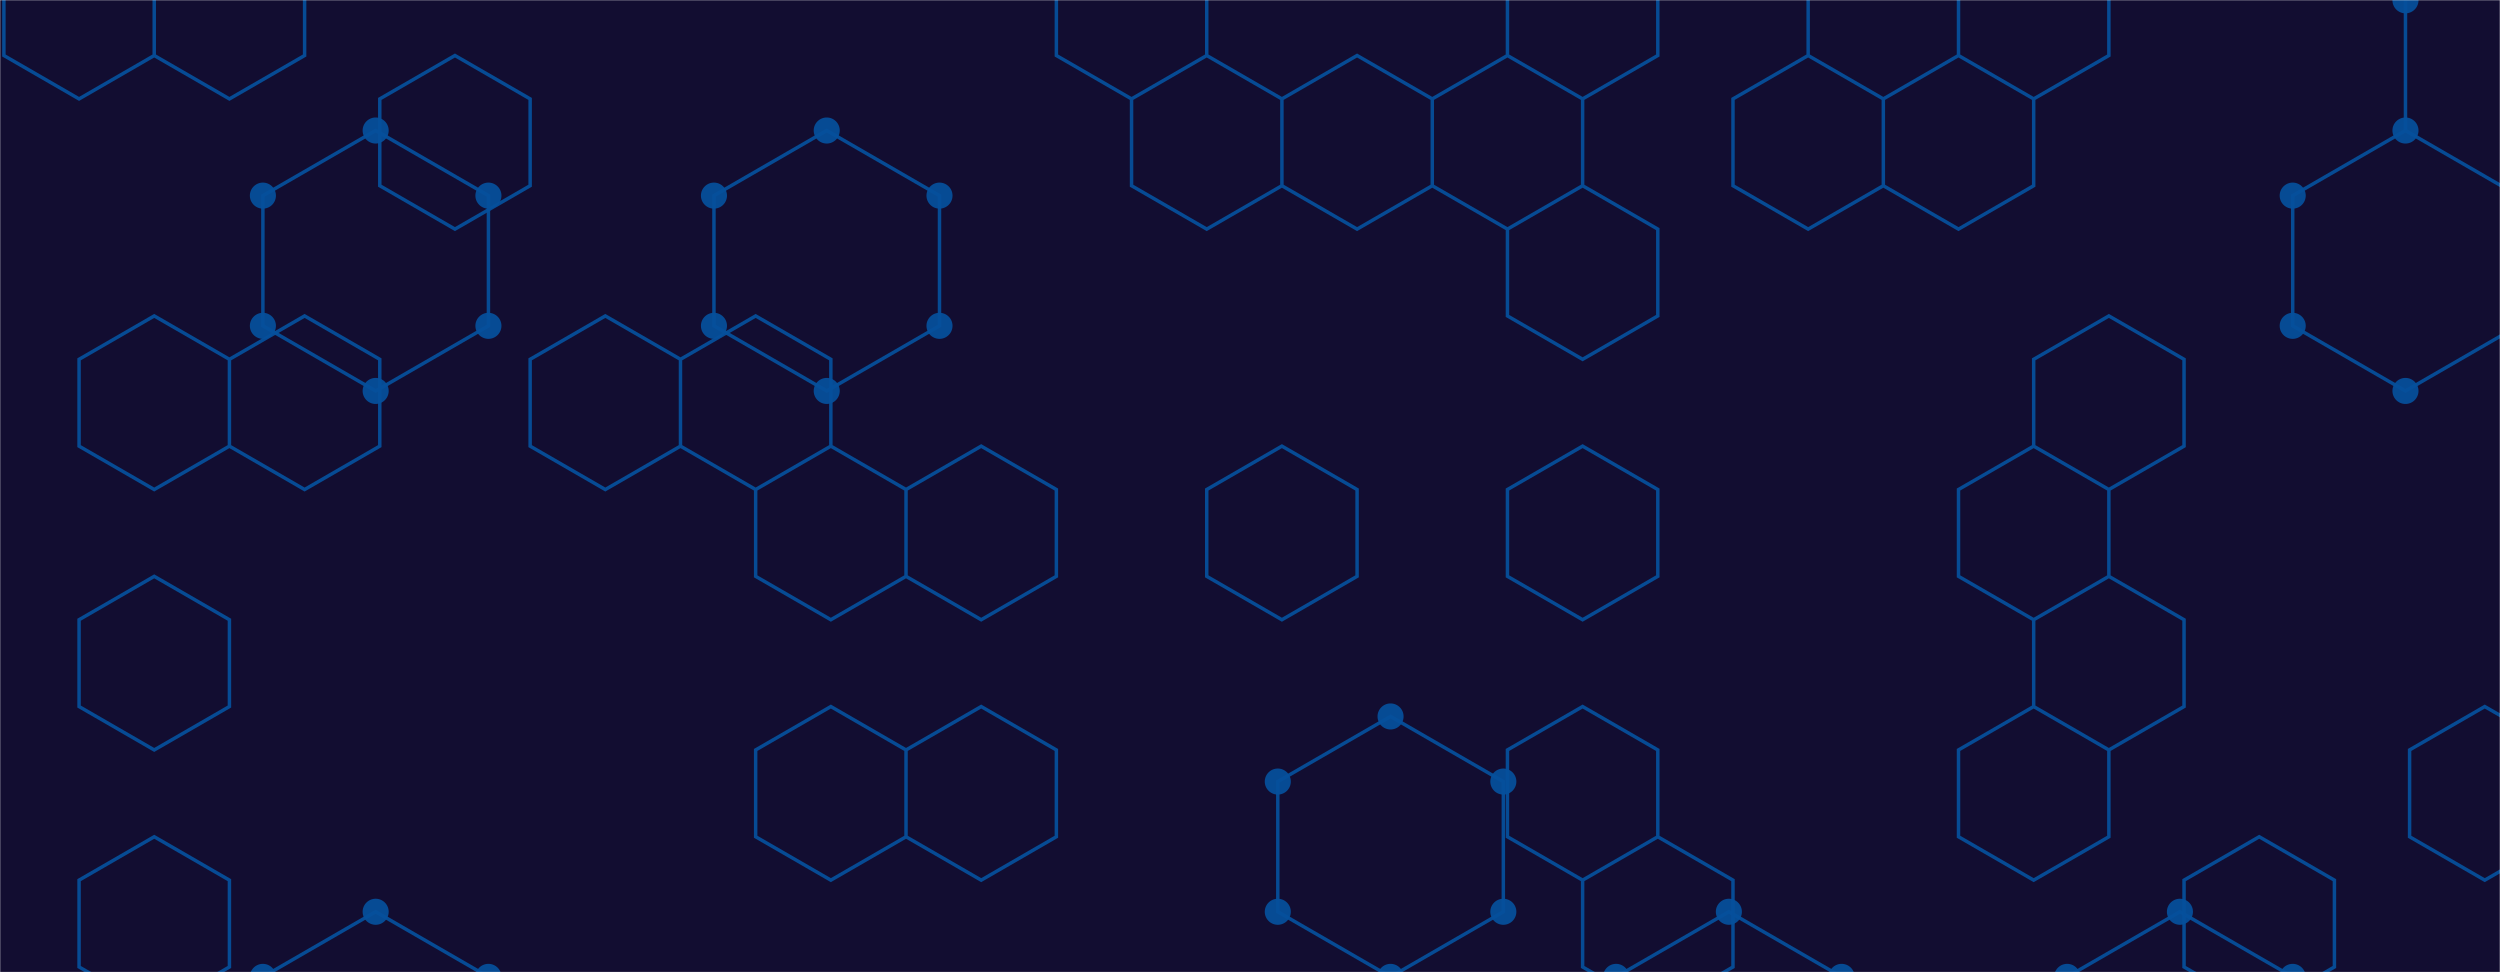 <svg xmlns="http://www.w3.org/2000/svg" version="1.1"
    xmlns:xlink="http://www.w3.org/1999/xlink"
    xmlns:svgjs="http://svgjs.com/svgjs" width="1440" height="560" preserveAspectRatio="none" viewBox="0 0 1440 560">
    <g mask="url(&quot;#SvgjsMask1020&quot;)" fill="none">
        <rect width="1440" height="560" x="0" y="0" fill="#120d31"></rect>
        <path d="M216.38 75.18L281.33 112.68L281.33 187.68L216.38 225.18L151.43 187.68L151.43 112.68zM216.38 525.18L281.33 562.68L281.33 637.68L216.38 675.18L151.43 637.68L151.43 562.68zM476.2 75.18L541.15 112.68L541.15 187.68L476.2 225.18L411.24 187.68L411.24 112.68zM800.96 412.68L865.92 450.18L865.92 525.18L800.96 562.68L736.01 525.18L736.01 450.18zM995.83 525.18L1060.78 562.68L1060.78 637.68L995.83 675.18L930.87 637.68L930.87 562.68zM1255.64 525.18L1320.59 562.68L1320.59 637.68L1255.64 675.18L1190.69 637.68L1190.69 562.68zM1385.55 75.18L1450.5 112.68L1450.5 187.68L1385.55 225.18L1320.6 187.68L1320.6 112.68zM1450.5 -37.32L1515.46 0.18L1515.46 75.18L1450.5 112.68L1385.55 75.18L1385.55 0.18zM1515.46 75.18L1580.41 112.68L1580.41 187.68L1515.46 225.18L1450.5 187.68L1450.5 112.68z" stroke="rgba(6, 80, 156, 0.93)" stroke-width="2"></path>
        <path d="M208.88 75.18 a7.5 7.5 0 1 0 15 0 a7.5 7.5 0 1 0 -15 0zM273.83 112.68 a7.5 7.5 0 1 0 15 0 a7.5 7.5 0 1 0 -15 0zM273.83 187.68 a7.5 7.5 0 1 0 15 0 a7.5 7.5 0 1 0 -15 0zM208.88 225.18 a7.5 7.5 0 1 0 15 0 a7.5 7.5 0 1 0 -15 0zM143.93 187.68 a7.5 7.5 0 1 0 15 0 a7.5 7.5 0 1 0 -15 0zM143.93 112.68 a7.5 7.5 0 1 0 15 0 a7.5 7.5 0 1 0 -15 0zM208.88 525.18 a7.5 7.5 0 1 0 15 0 a7.5 7.5 0 1 0 -15 0zM273.83 562.68 a7.5 7.5 0 1 0 15 0 a7.5 7.5 0 1 0 -15 0zM273.83 637.68 a7.5 7.5 0 1 0 15 0 a7.5 7.5 0 1 0 -15 0zM208.88 675.18 a7.5 7.5 0 1 0 15 0 a7.5 7.5 0 1 0 -15 0zM143.93 637.68 a7.5 7.5 0 1 0 15 0 a7.5 7.5 0 1 0 -15 0zM143.93 562.68 a7.5 7.5 0 1 0 15 0 a7.5 7.5 0 1 0 -15 0zM468.7 75.18 a7.5 7.5 0 1 0 15 0 a7.5 7.5 0 1 0 -15 0zM533.65 112.68 a7.5 7.5 0 1 0 15 0 a7.5 7.5 0 1 0 -15 0zM533.65 187.68 a7.5 7.5 0 1 0 15 0 a7.5 7.5 0 1 0 -15 0zM468.7 225.18 a7.5 7.5 0 1 0 15 0 a7.5 7.5 0 1 0 -15 0zM403.74 187.68 a7.5 7.5 0 1 0 15 0 a7.5 7.5 0 1 0 -15 0zM403.74 112.68 a7.5 7.5 0 1 0 15 0 a7.5 7.5 0 1 0 -15 0zM793.46 412.68 a7.5 7.5 0 1 0 15 0 a7.5 7.5 0 1 0 -15 0zM858.42 450.18 a7.5 7.5 0 1 0 15 0 a7.5 7.5 0 1 0 -15 0zM858.42 525.18 a7.5 7.5 0 1 0 15 0 a7.5 7.5 0 1 0 -15 0zM793.46 562.68 a7.5 7.5 0 1 0 15 0 a7.5 7.5 0 1 0 -15 0zM728.51 525.18 a7.5 7.5 0 1 0 15 0 a7.5 7.5 0 1 0 -15 0zM728.51 450.18 a7.5 7.5 0 1 0 15 0 a7.5 7.5 0 1 0 -15 0zM988.33 525.18 a7.5 7.5 0 1 0 15 0 a7.5 7.5 0 1 0 -15 0zM1053.28 562.68 a7.5 7.5 0 1 0 15 0 a7.5 7.5 0 1 0 -15 0zM1053.28 637.68 a7.5 7.5 0 1 0 15 0 a7.5 7.5 0 1 0 -15 0zM988.33 675.18 a7.5 7.5 0 1 0 15 0 a7.5 7.5 0 1 0 -15 0zM923.37 637.68 a7.5 7.5 0 1 0 15 0 a7.5 7.5 0 1 0 -15 0zM923.37 562.68 a7.5 7.5 0 1 0 15 0 a7.5 7.5 0 1 0 -15 0zM1248.14 525.18 a7.5 7.5 0 1 0 15 0 a7.5 7.5 0 1 0 -15 0zM1313.09 562.68 a7.5 7.5 0 1 0 15 0 a7.5 7.5 0 1 0 -15 0zM1313.09 637.68 a7.5 7.5 0 1 0 15 0 a7.5 7.5 0 1 0 -15 0zM1248.14 675.18 a7.5 7.5 0 1 0 15 0 a7.5 7.5 0 1 0 -15 0zM1183.19 637.68 a7.5 7.5 0 1 0 15 0 a7.5 7.5 0 1 0 -15 0zM1183.19 562.68 a7.5 7.5 0 1 0 15 0 a7.5 7.5 0 1 0 -15 0zM1378.05 75.18 a7.5 7.5 0 1 0 15 0 a7.5 7.5 0 1 0 -15 0zM1443 112.68 a7.5 7.5 0 1 0 15 0 a7.5 7.5 0 1 0 -15 0zM1443 187.68 a7.5 7.5 0 1 0 15 0 a7.5 7.5 0 1 0 -15 0zM1378.05 225.18 a7.5 7.5 0 1 0 15 0 a7.5 7.5 0 1 0 -15 0zM1313.1 187.68 a7.5 7.5 0 1 0 15 0 a7.5 7.5 0 1 0 -15 0zM1313.1 112.68 a7.5 7.5 0 1 0 15 0 a7.5 7.5 0 1 0 -15 0zM1443 -37.32 a7.5 7.5 0 1 0 15 0 a7.5 7.5 0 1 0 -15 0zM1507.96 0.18 a7.5 7.5 0 1 0 15 0 a7.5 7.5 0 1 0 -15 0zM1507.96 75.18 a7.5 7.5 0 1 0 15 0 a7.5 7.5 0 1 0 -15 0zM1378.05 0.18 a7.5 7.5 0 1 0 15 0 a7.5 7.5 0 1 0 -15 0zM1572.91 112.68 a7.5 7.5 0 1 0 15 0 a7.5 7.5 0 1 0 -15 0zM1572.91 187.68 a7.5 7.5 0 1 0 15 0 a7.5 7.5 0 1 0 -15 0zM1507.96 225.18 a7.5 7.5 0 1 0 15 0 a7.5 7.5 0 1 0 -15 0z" fill="rgba(6, 80, 156, 0.93)"></path>
        <path d="M45.54 -43.03L88.84 -18.03L88.84 31.97L45.54 56.97L2.24 31.97L2.24 -18.03zM88.84 181.97L132.15 206.97L132.15 256.97L88.84 281.97L45.54 256.97L45.54 206.97zM88.84 331.97L132.15 356.97L132.15 406.97L88.84 431.97L45.54 406.97L45.54 356.97zM88.84 481.97L132.15 506.97L132.15 556.97L88.84 581.97L45.54 556.97L45.54 506.97zM132.15 -43.03L175.45 -18.03L175.45 31.97L132.15 56.97L88.84 31.97L88.84 -18.03zM175.45 181.97L218.75 206.97L218.75 256.97L175.45 281.97L132.15 256.97L132.15 206.97zM262.05 31.97L305.36 56.97L305.36 106.97L262.05 131.97L218.75 106.97L218.75 56.97zM348.66 181.97L391.96 206.97L391.96 256.97L348.66 281.97L305.36 256.97L305.36 206.97zM435.26 181.97L478.57 206.97L478.57 256.97L435.26 281.97L391.96 256.97L391.96 206.97zM478.57 256.97L521.87 281.97L521.87 331.97L478.57 356.97L435.26 331.97L435.26 281.97zM478.57 406.97L521.87 431.97L521.87 481.97L478.57 506.97L435.26 481.97L435.26 431.97zM565.17 256.97L608.47 281.97L608.47 331.97L565.17 356.97L521.87 331.97L521.87 281.97zM565.17 406.97L608.47 431.97L608.47 481.97L565.17 506.97L521.87 481.97L521.87 431.97zM651.77 -43.03L695.08 -18.03L695.08 31.97L651.77 56.97L608.47 31.97L608.47 -18.03zM695.08 31.97L738.38 56.97L738.38 106.97L695.08 131.97L651.77 106.97L651.77 56.97zM781.68 31.97L824.99 56.97L824.99 106.97L781.68 131.97L738.38 106.97L738.38 56.97zM738.38 256.97L781.68 281.97L781.68 331.97L738.38 356.97L695.08 331.97L695.08 281.97zM868.29 31.97L911.59 56.97L911.59 106.97L868.29 131.97L824.99 106.97L824.99 56.97zM911.59 -43.03L954.89 -18.03L954.89 31.97L911.59 56.97L868.29 31.97L868.29 -18.03zM911.59 106.97L954.89 131.97L954.89 181.97L911.59 206.97L868.29 181.97L868.29 131.97zM911.59 256.97L954.89 281.97L954.89 331.97L911.59 356.97L868.29 331.97L868.29 281.97zM911.59 406.97L954.89 431.97L954.89 481.97L911.59 506.97L868.29 481.97L868.29 431.97zM954.89 481.97L998.2 506.97L998.2 556.97L954.89 581.97L911.59 556.97L911.59 506.97zM1041.5 31.97L1084.8 56.97L1084.8 106.97L1041.5 131.97L998.2 106.97L998.2 56.97zM1084.8 -43.03L1128.1 -18.03L1128.1 31.97L1084.8 56.97L1041.5 31.97L1041.5 -18.03zM1128.1 31.97L1171.4 56.97L1171.4 106.97L1128.1 131.97L1084.8 106.97L1084.8 56.97zM1171.4 -43.03L1214.71 -18.03L1214.71 31.97L1171.4 56.97L1128.1 31.97L1128.1 -18.03zM1214.71 181.97L1258.01 206.97L1258.01 256.97L1214.71 281.97L1171.4 256.97L1171.4 206.97zM1171.4 256.97L1214.71 281.97L1214.71 331.97L1171.4 356.97L1128.1 331.97L1128.1 281.97zM1214.71 331.97L1258.01 356.97L1258.01 406.97L1214.71 431.97L1171.4 406.97L1171.4 356.97zM1171.4 406.97L1214.71 431.97L1214.71 481.97L1171.4 506.97L1128.1 481.97L1128.1 431.97zM1301.31 481.97L1344.62 506.97L1344.62 556.97L1301.31 581.97L1258.01 556.97L1258.01 506.97zM1431.22 406.97L1474.52 431.97L1474.52 481.97L1431.22 506.97L1387.92 481.97L1387.92 431.97z" stroke="rgba(6, 80, 156, 0.93)" stroke-width="2"></path>
    </g>
    <defs>
        <mask id="SvgjsMask1020">
            <rect width="1440" height="560" fill="#ffffff"></rect>
        </mask>
    </defs>
</svg>